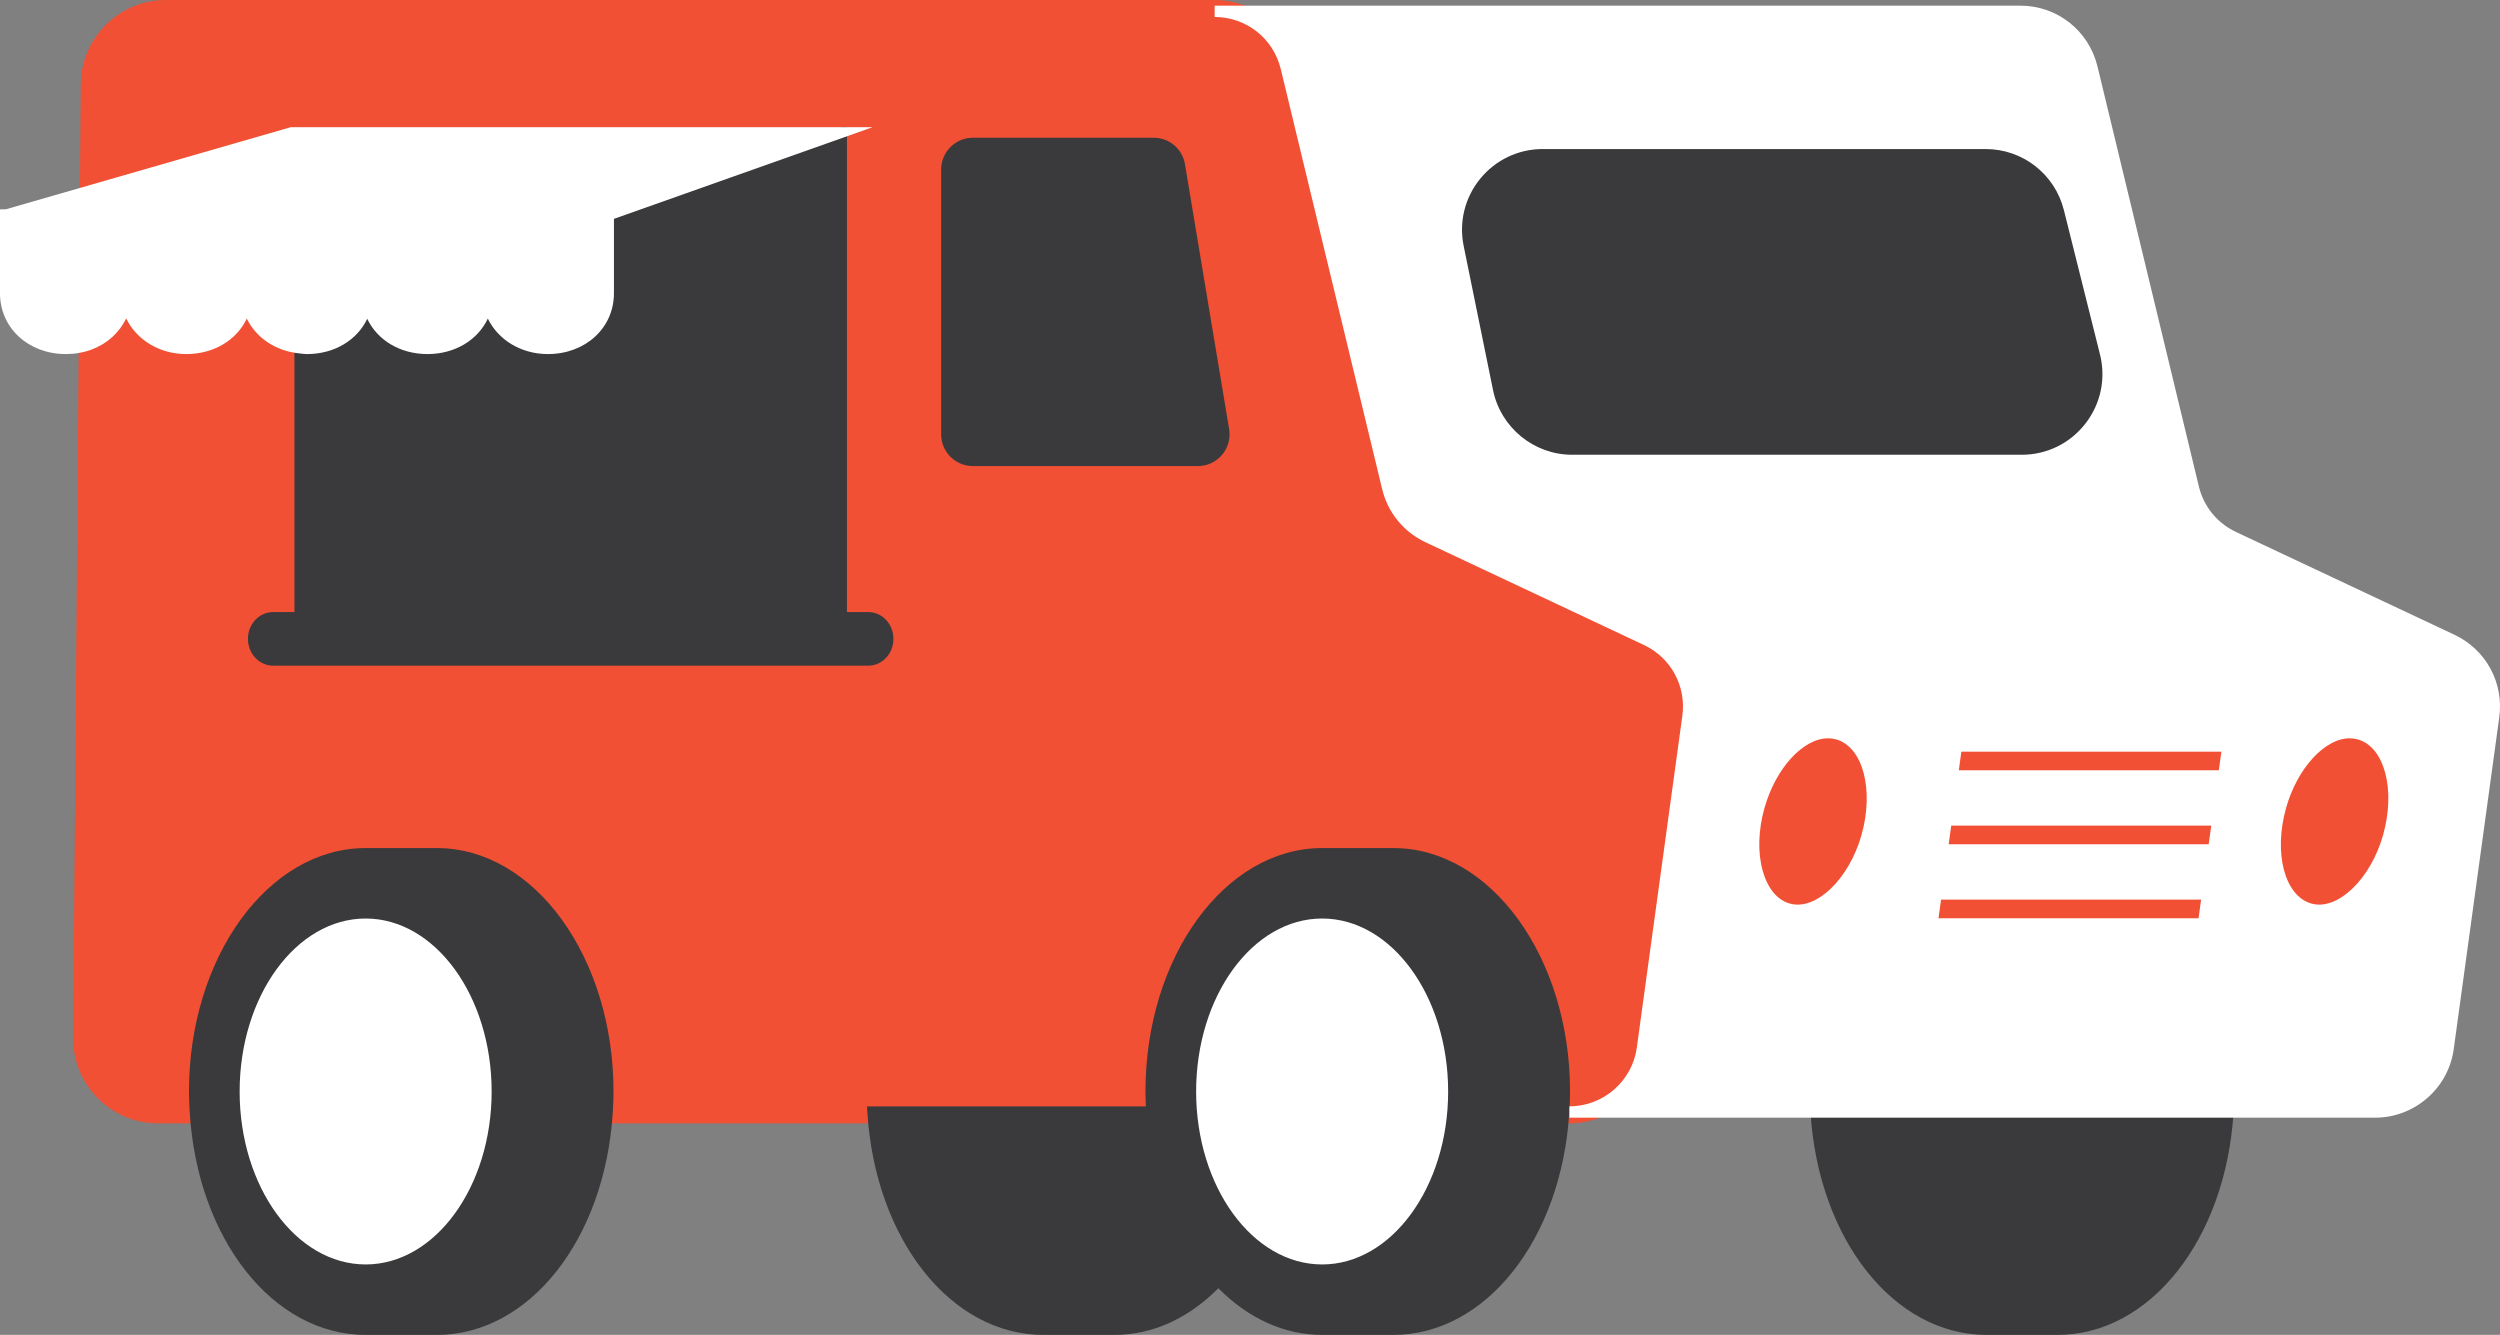 <svg version="1.1" id="图层_1" x="0px" y="0px" width="221px" height="118.004px" viewBox="0 0 221 118.004" enable-background="new 0 0 221 118.004" xml:space="preserve" xmlns="http://www.w3.org/2000/svg" xmlns:xlink="http://www.w3.org/1999/xlink" xmlns:xml="http://www.w3.org/XML/1998/namespace">
  <rect x="0" y="0" width="221" height="118.004" fill="#808080" stroke="none"/>
  <g>
    <g>
      <path fill="#F15034" d="M145.963,55.662l-19.314-9.088c-1.52-0.715-2.617-2.061-3.008-3.692L114.676,5.75
			c-0.818-3.385-3.82-5.75-7.301-5.75h-21.5H14.649c-4.107,0-7.476,3.342-7.51,7.451l-0.074,9.376l-0.011,1.34l1.288-0.372
			l17.51-5.054h0.675h46.842v41.865v1h1h2.394c0.395,0,0.716,0.39,0.716,0.869c0,0.478-0.321,0.867-0.716,0.867H24.134
			c-0.395,0-0.717-0.389-0.717-0.867c0-0.479,0.322-0.869,0.717-0.869h2.394h1v-1V30.745v-0.907l-0.902-0.088
			c-2.212-0.217-3.817-1.824-3.817-3.822h-2c0,2.207-1.864,3.871-4.338,3.871c-2.46,0-4.315-1.664-4.315-3.871h-2
			c0,1.595-0.979,2.958-2.554,3.556l-0.639,0.243l-0.006,0.684l-0.49,61.322c-0.016,2.018,0.759,3.917,2.18,5.35
			c1.421,1.432,3.314,2.221,5.331,2.221h3.294h1.063l-0.065-1.062c-0.03-0.481-0.064-1.116-0.064-1.753
			c0-11.039,6.334-20.02,14.119-20.02h6.295c7.784,0,14.117,8.98,14.117,20.02c0,0.637-0.034,1.271-0.063,1.753l-0.066,1.062h1.064
			h23.505h8.026h16.624h1.063l-0.065-1.062c-0.03-0.481-0.064-1.116-0.064-1.753c0-11.039,6.333-20.02,14.118-20.02h6.297
			c7.783,0,14.117,8.98,14.117,20.02c0,0.626-0.033,1.237-0.064,1.753l-0.066,1.062h1.064h0.514c3.734,0,6.934-2.79,7.441-6.489
			l4.025-29.334C150.654,60.21,148.949,57.068,145.963,55.662z M103.271,14.766l3.904,23.418c0.063,0.378-0.043,0.763-0.292,1.056
			c-0.248,0.293-0.609,0.461-0.993,0.461H86c-0.718,0-1.302-0.584-1.302-1.303v-23.42c0-0.718,0.584-1.303,1.302-1.303h15.987
			C102.627,13.676,103.167,14.134,103.271,14.766z" class="color c1"/>
      <path fill="#F15034" d="M162.736,63.923c-0.367-0.104-0.746-0.156-1.131-0.156c-2.902,0-5.873,3.04-7.063,7.228
			c-0.637,2.241-0.691,4.519-0.158,6.41c0.584,2.063,1.795,3.452,3.414,3.911c0.365,0.104,0.746,0.156,1.131,0.156
			c2.949,0,5.854-2.972,7.063-7.228C167.377,69.369,165.947,64.836,162.736,63.923z M161.84,64.782
			c-0.104-0.008-0.209-0.013-0.313-0.011c0.025,0,0.053-0.005,0.078-0.005C161.684,64.767,161.762,64.776,161.84,64.782z
			 M162.463,64.885c-0.154-0.044-0.309-0.072-0.467-0.092C162.154,64.813,162.309,64.841,162.463,64.885z M158.354,66.294
			c-0.111,0.105-0.223,0.214-0.33,0.329C158.131,66.508,158.242,66.399,158.354,66.294z M161.32,64.786
			c-0.092,0.008-0.186,0.018-0.277,0.033C161.135,64.804,161.229,64.794,161.32,64.786z M160.83,64.862
			c-0.092,0.021-0.184,0.045-0.275,0.073C160.646,64.907,160.738,64.883,160.83,64.862z M160.342,65.005
			c-0.092,0.034-0.184,0.073-0.277,0.113C160.158,65.077,160.25,65.039,160.342,65.005z M159.859,65.212
			c-0.096,0.048-0.191,0.103-0.285,0.157C159.668,65.314,159.764,65.26,159.859,65.212z M159.383,65.48
			c-0.107,0.067-0.213,0.143-0.318,0.22C159.17,65.623,159.275,65.548,159.383,65.48z M158.914,65.807
			c-0.152,0.118-0.303,0.244-0.451,0.379C158.611,66.051,158.762,65.925,158.914,65.807z M157.434,67.328
			c-0.08,0.105-0.16,0.211-0.236,0.321C157.273,67.539,157.354,67.434,157.434,67.328z M157.861,66.806
			c-0.088,0.1-0.176,0.2-0.262,0.307C157.686,67.006,157.773,66.905,157.861,66.806z M155.742,70.522
			c-0.084,0.243-0.164,0.491-0.236,0.745C155.578,71.014,155.658,70.766,155.742,70.522z M157.035,67.889
			c-0.074,0.113-0.146,0.228-0.219,0.346C156.889,68.116,156.961,68.002,157.035,67.889z M156.666,68.49
			c-0.07,0.122-0.137,0.247-0.203,0.373C156.529,68.736,156.596,68.612,156.666,68.49z M156.324,69.132
			c-0.066,0.134-0.129,0.272-0.189,0.411C156.197,69.404,156.258,69.267,156.324,69.132z M156.016,69.809
			c-0.064,0.156-0.125,0.317-0.186,0.479C155.891,70.126,155.951,69.965,156.016,69.809z M158.695,80.456
			c0.104,0.008,0.207,0.013,0.313,0.011c-0.025,0-0.053,0.005-0.078,0.005C158.852,80.472,158.773,80.462,158.695,80.456z
			 M158.072,80.354c0.152,0.044,0.309,0.072,0.465,0.092C158.381,80.426,158.225,80.397,158.072,80.354z M162.17,78.956
			c0.115-0.109,0.23-0.223,0.344-0.342C162.4,78.734,162.285,78.847,162.17,78.956z M159.213,80.452
			c0.094-0.008,0.188-0.018,0.281-0.033C159.4,80.435,159.307,80.444,159.213,80.452z M159.703,80.377
			c0.094-0.021,0.188-0.046,0.281-0.075C159.891,80.331,159.797,80.355,159.703,80.377z M160.191,80.233
			c0.094-0.034,0.188-0.073,0.283-0.115C160.379,80.16,160.285,80.199,160.191,80.233z M160.674,80.026
			c0.1-0.049,0.197-0.104,0.293-0.16C160.871,79.923,160.773,79.978,160.674,80.026z M161.152,79.759
			c0.109-0.069,0.219-0.147,0.328-0.228C161.371,79.611,161.262,79.689,161.152,79.759z M161.619,79.433
			c0.154-0.118,0.305-0.245,0.455-0.381C161.924,79.188,161.773,79.314,161.619,79.433z M163.102,77.911
			c0.08-0.105,0.16-0.212,0.236-0.322C163.262,77.699,163.182,77.806,163.102,77.911z M162.67,78.437
			c0.09-0.102,0.18-0.203,0.266-0.311C162.85,78.233,162.76,78.335,162.67,78.437z M163.719,77.005
			c-0.072,0.117-0.145,0.231-0.219,0.344C163.574,77.236,163.646,77.122,163.719,77.005z M164.793,74.715
			c0.086-0.243,0.166-0.49,0.238-0.744C164.959,74.225,164.879,74.472,164.793,74.715z M163.871,76.747
			c0.068-0.121,0.135-0.245,0.201-0.37C164.006,76.502,163.939,76.626,163.871,76.747z M164.211,76.105
			c0.066-0.133,0.127-0.27,0.189-0.407C164.338,75.836,164.277,75.973,164.211,76.105z M164.52,75.429
			c0.064-0.155,0.125-0.314,0.184-0.475C164.645,75.114,164.584,75.273,164.52,75.429z" class="color c1"/>
      <path fill="#F15034" d="M208.85,63.923c-0.367-0.104-0.748-0.156-1.133-0.156c-2.904,0-5.875,3.04-7.064,7.228
			c-1.383,4.878,0.049,9.411,3.258,10.321c0.365,0.104,0.746,0.156,1.131,0.156c2.904,0,5.873-3.04,7.063-7.228
			C213.488,69.369,212.059,64.836,208.85,63.923z M207.951,64.782c-0.104-0.008-0.207-0.013-0.311-0.011
			c0.025,0,0.051-0.005,0.076-0.005C207.797,64.767,207.873,64.776,207.951,64.782z M208.576,64.885
			c-0.154-0.044-0.311-0.072-0.467-0.092C208.266,64.813,208.422,64.841,208.576,64.885z M204.484,66.273
			c-0.119,0.112-0.238,0.229-0.354,0.353C204.246,66.502,204.365,66.386,204.484,66.273z M207.434,64.786
			c-0.094,0.008-0.186,0.018-0.279,0.033C207.248,64.804,207.34,64.794,207.434,64.786z M206.943,64.861
			c-0.094,0.021-0.186,0.046-0.279,0.075C206.758,64.907,206.85,64.883,206.943,64.861z M206.455,65.005
			c-0.094,0.034-0.188,0.073-0.281,0.115C206.268,65.078,206.361,65.039,206.455,65.005z M205.973,65.211
			c-0.1,0.05-0.197,0.105-0.295,0.162C205.775,65.316,205.873,65.261,205.973,65.211z M205.496,65.479
			c-0.113,0.07-0.223,0.149-0.334,0.229C205.273,65.629,205.383,65.55,205.496,65.479z M205.027,65.805
			c-0.154,0.119-0.307,0.246-0.455,0.383C204.721,66.051,204.873,65.924,205.027,65.805z M203.547,67.323
			c-0.082,0.106-0.162,0.215-0.242,0.328C203.385,67.538,203.465,67.431,203.547,67.323z M203.98,66.796
			c-0.092,0.104-0.184,0.208-0.273,0.319C203.797,67.004,203.889,66.899,203.98,66.796z M201.852,70.522
			c-0.084,0.243-0.164,0.491-0.236,0.745C201.688,71.014,201.768,70.766,201.852,70.522z M203.146,67.887
			c-0.076,0.114-0.148,0.229-0.221,0.349C202.998,68.116,203.07,68.001,203.146,67.887z M202.775,68.489
			c-0.07,0.123-0.139,0.249-0.205,0.377C202.637,68.738,202.705,68.612,202.775,68.489z M202.436,69.13
			c-0.066,0.136-0.131,0.274-0.193,0.415C202.305,69.404,202.369,69.266,202.436,69.13z M202.125,69.81
			c-0.064,0.155-0.125,0.315-0.184,0.477C202,70.125,202.061,69.965,202.125,69.81z M204.807,80.456
			c0.104,0.008,0.207,0.013,0.313,0.011c-0.025,0-0.053,0.005-0.078,0.005C204.963,80.472,204.885,80.462,204.807,80.456z
			 M204.184,80.354c0.152,0.044,0.309,0.072,0.465,0.092C204.492,80.426,204.336,80.397,204.184,80.354z M208.289,78.949
			c0.113-0.107,0.227-0.218,0.336-0.335C208.516,78.731,208.402,78.842,208.289,78.949z M205.324,80.452
			c0.094-0.008,0.188-0.018,0.281-0.033C205.512,80.435,205.418,80.444,205.324,80.452z M205.814,80.377
			c0.094-0.021,0.188-0.046,0.281-0.075C206.002,80.331,205.908,80.355,205.814,80.377z M206.303,80.233
			c0.094-0.034,0.188-0.073,0.281-0.114C206.49,80.16,206.396,80.199,206.303,80.233z M206.787,80.026
			c0.098-0.048,0.193-0.104,0.289-0.159C206.98,79.923,206.885,79.979,206.787,80.026z M207.264,79.759
			c0.109-0.069,0.217-0.146,0.324-0.224C207.48,79.613,207.373,79.689,207.264,79.759z M207.732,79.433
			c0.152-0.118,0.303-0.245,0.451-0.381C208.035,79.188,207.885,79.314,207.732,79.433z M209.213,77.911
			c0.08-0.105,0.16-0.212,0.238-0.322C209.373,77.699,209.293,77.806,209.213,77.911z M208.783,78.436
			c0.09-0.102,0.178-0.203,0.266-0.311C208.961,78.232,208.873,78.334,208.783,78.436z M209.832,77.004
			c-0.072,0.118-0.145,0.232-0.219,0.346C209.688,77.236,209.76,77.122,209.832,77.004z M210.906,74.716
			c0.084-0.243,0.164-0.491,0.236-0.745C211.07,74.225,210.99,74.473,210.906,74.716z M209.982,76.748
			c0.068-0.122,0.137-0.247,0.203-0.373C210.119,76.501,210.051,76.626,209.982,76.748z M210.322,76.106
			c0.066-0.134,0.129-0.272,0.191-0.411C210.451,75.834,210.389,75.972,210.322,76.106z M210.631,75.43
			c0.064-0.156,0.125-0.317,0.186-0.479C210.756,75.112,210.695,75.273,210.631,75.43z" class="color c1"/>
      <polygon fill="#F15034" points="171.154,78.025 170.281,78.025 170.164,78.89 169.801,81.538 169.645,82.674 170.791,82.674 
			194.789,82.674 195.66,82.674 195.779,81.81 196.143,79.161 196.299,78.025 195.152,78.025 		" class="color c1"/>
      <polygon fill="#F15034" points="172.053,71.486 171.18,71.486 171.063,72.351 170.699,74.997 170.543,76.133 171.689,76.133 
			195.686,76.133 196.557,76.133 196.676,75.269 197.039,72.622 197.195,71.486 196.049,71.486 		" class="color c1"/>
      <polygon fill="#F15034" points="172.949,64.945 172.076,64.945 171.959,65.81 171.596,68.456 171.439,69.592 172.586,69.592 
			196.584,69.592 197.457,69.592 197.574,68.728 197.936,66.081 198.09,64.945 196.945,64.945 		" class="color c1"/>
    </g>
    <g>
      <path fill="#3A3A3C" d="M160.016,97.803l0.033,0.531c0.691,11.214,7.377,19.67,15.551,19.67h6.295
			c8.176,0,14.861-8.456,15.551-19.671l0.033-0.53H160.016z" class="color c2"/>
      <path fill="#3A3A3C" d="M86,41.201h19.891c0.825,0,1.604-0.361,2.138-0.991c0.534-0.63,0.763-1.458,0.627-2.272l-3.904-23.418
			c-0.226-1.358-1.388-2.344-2.764-2.344H86c-1.545,0-2.802,1.257-2.802,2.803v23.42C83.198,39.944,84.455,41.201,86,41.201z" class="color c2"/>
      <path fill="#3A3A3C" d="M185.129,38.074c1.553-1.988,2.094-4.533,1.482-6.98l-3.191-12.755c-0.906-3.628-4.15-6.162-7.889-6.162
			h-39.154c-2.451,0-4.748,1.089-6.299,2.988c-1.551,1.899-2.162,4.367-1.672,6.77l2.598,12.756c0.77,3.773,4.121,6.511,7.973,6.511
			h39.744C181.24,41.201,183.578,40.061,185.129,38.074z" class="color c2"/>
      <path fill="#3A3A3C" d="M38.618,74.969h-6.295c-8.612,0-15.619,9.653-15.619,21.52c0,0.623,0.029,1.235,0.067,1.846
			c0.691,11.214,7.377,19.67,15.552,19.67h6.295c8.174,0,14.859-8.456,15.551-19.67c0.037-0.61,0.066-1.223,0.066-1.846
			C54.235,84.622,47.229,74.969,38.618,74.969z M32.323,82.197c5.59,0,10.138,6.411,10.138,14.291
			c0,7.879-4.548,14.289-10.138,14.289s-10.139-6.41-10.139-14.289C22.185,88.608,26.733,82.197,32.323,82.197z" class="color c2"/>
      <path fill="#3A3A3C" d="M123.174,74.969h-6.297c-8.612,0-15.618,9.653-15.618,21.52c0,0.442,0.015,0.88,0.037,1.314H76.643
			l0.033,0.531c0.691,11.214,7.377,19.67,15.551,19.67h6.296c3.327,0,6.49-1.424,9.178-4.123c2.687,2.699,5.849,4.123,9.177,4.123
			h6.297c8.174,0,14.859-8.456,15.549-19.67c0.039-0.61,0.068-1.223,0.068-1.846C138.791,84.622,131.785,74.969,123.174,74.969z
			 M116.877,82.197c5.59,0,10.139,6.411,10.139,14.291c0,7.879-4.549,14.289-10.139,14.289c-5.591,0-10.139-6.41-10.139-14.289
			C106.738,88.608,111.286,82.197,116.877,82.197z" class="color c2"/>
      <path fill="#3A3A3C" d="M24.134,58.844h52.629c1.222,0,2.216-1.062,2.216-2.367c0-1.306-0.994-2.369-2.216-2.369h-1.894V11.242
			h-0.5l-20.802,7.292l-2.704,0.971h2.408v6.422c0,2.492-2.08,4.371-4.838,4.371c-2.745,0-4.816-1.879-4.816-4.371h-1
			c0,2.492-2.076,4.371-4.829,4.371c-2.75,0-4.824-1.879-4.824-4.371h-1c0,2.492-2.073,4.371-4.823,4.371
			c-0.13,0-0.253-0.016-0.376-0.031l-0.737-0.075v23.915h-1.894c-1.222,0-2.217,1.063-2.217,2.369
			C21.917,57.782,22.912,58.844,24.134,58.844z" class="color c2"/>
    </g>
    <g>
      <path fill="#FFFFFF" d="M216.975,56.114l-19.313-9.088c-1.658-0.778-2.854-2.247-3.283-4.028l-8.963-37.131
			C184.652,2.707,181.85,0.5,178.6,0.5h-71.225v1c2.786,0,5.188,1.893,5.844,4.602l8.963,37.13c0.498,2.077,1.895,3.789,3.828,4.699
			l19.314,9.087c2.389,1.126,3.754,3.641,3.395,6.257l-4.025,29.334c-0.406,2.961-2.967,5.193-5.955,5.193v1h71.227
			c3.486,0,6.471-2.604,6.943-6.057l4.025-29.334C221.354,60.36,219.762,57.427,216.975,56.114z M210.66,73.834
			c-1.104,3.889-4.023,6.699-6.34,6.038c-2.361-0.669-3.359-4.468-2.225-8.468c0.994-3.499,3.41-6.138,5.621-6.138
			c0.246,0,0.49,0.033,0.723,0.099C210.799,66.037,211.797,69.836,210.66,73.834z M164.551,73.834
			c-1.107,3.89-4.021,6.703-6.342,6.038c-1.1-0.312-1.943-1.333-2.381-2.875c-0.459-1.629-0.404-3.615,0.158-5.593
			c0.994-3.499,3.408-6.138,5.619-6.138c0.246,0,0.488,0.033,0.721,0.099C164.688,66.037,165.686,69.836,164.551,73.834z
			 M196.371,66.445l-0.225,1.646h-22.988l0.227-1.646H196.371z M178.721,40.201h-39.744c-3.377,0-6.318-2.402-6.992-5.711
			l-2.598-12.756c-0.43-2.108,0.105-4.272,1.467-5.938c1.359-1.666,3.373-2.621,5.523-2.621h39.154c3.277,0,6.123,2.222,6.918,5.405
			l3.191,12.755c0.537,2.146,0.063,4.378-1.299,6.122C182.98,39.201,180.932,40.201,178.721,40.201z M195.475,72.986l-0.227,1.646
			h-22.986l0.227-1.646H195.475z M194.578,79.525l-0.227,1.648h-22.988l0.227-1.648H194.578z" class="color c3"/>
      <path fill="#FFFFFF" d="M32.323,81.197c-6.142,0-11.139,6.859-11.139,15.291c0,8.431,4.997,15.289,11.139,15.289
			s11.138-6.858,11.138-15.289C43.461,88.057,38.465,81.197,32.323,81.197z" class="color c3"/>
      <path fill="#FFFFFF" d="M116.877,81.197c-6.142,0-11.139,6.859-11.139,15.291c0,8.431,4.997,15.289,11.139,15.289
			c6.141,0,11.139-6.858,11.139-15.289C128.016,88.057,123.018,81.197,116.877,81.197z" class="color c3"/>
      <path fill="#FFFFFF" d="M0.5,18.506H0v7.422c0,3.062,2.505,5.371,5.825,5.371c0.813,0,1.589-0.139,2.309-0.413
			c1.375-0.522,2.438-1.514,3.021-2.74c0.897,1.875,2.915,3.153,5.314,3.153c2.451,0,4.459-1.252,5.347-3.136
			c0.812,1.676,2.528,2.87,4.662,3.079l0.168,0.019c0.161,0.02,0.324,0.038,0.494,0.038c2.437,0,4.434-1.244,5.323-3.116
			c0.891,1.873,2.888,3.116,5.324,3.116c2.447,0,4.452-1.252,5.338-3.136c0.902,1.866,2.915,3.136,5.308,3.136
			c3.328,0,5.838-2.309,5.838-5.371v-6.582l22.87-8.104H25.711L0.5,18.506z" class="color c3"/>
    </g>
  </g>
</svg>